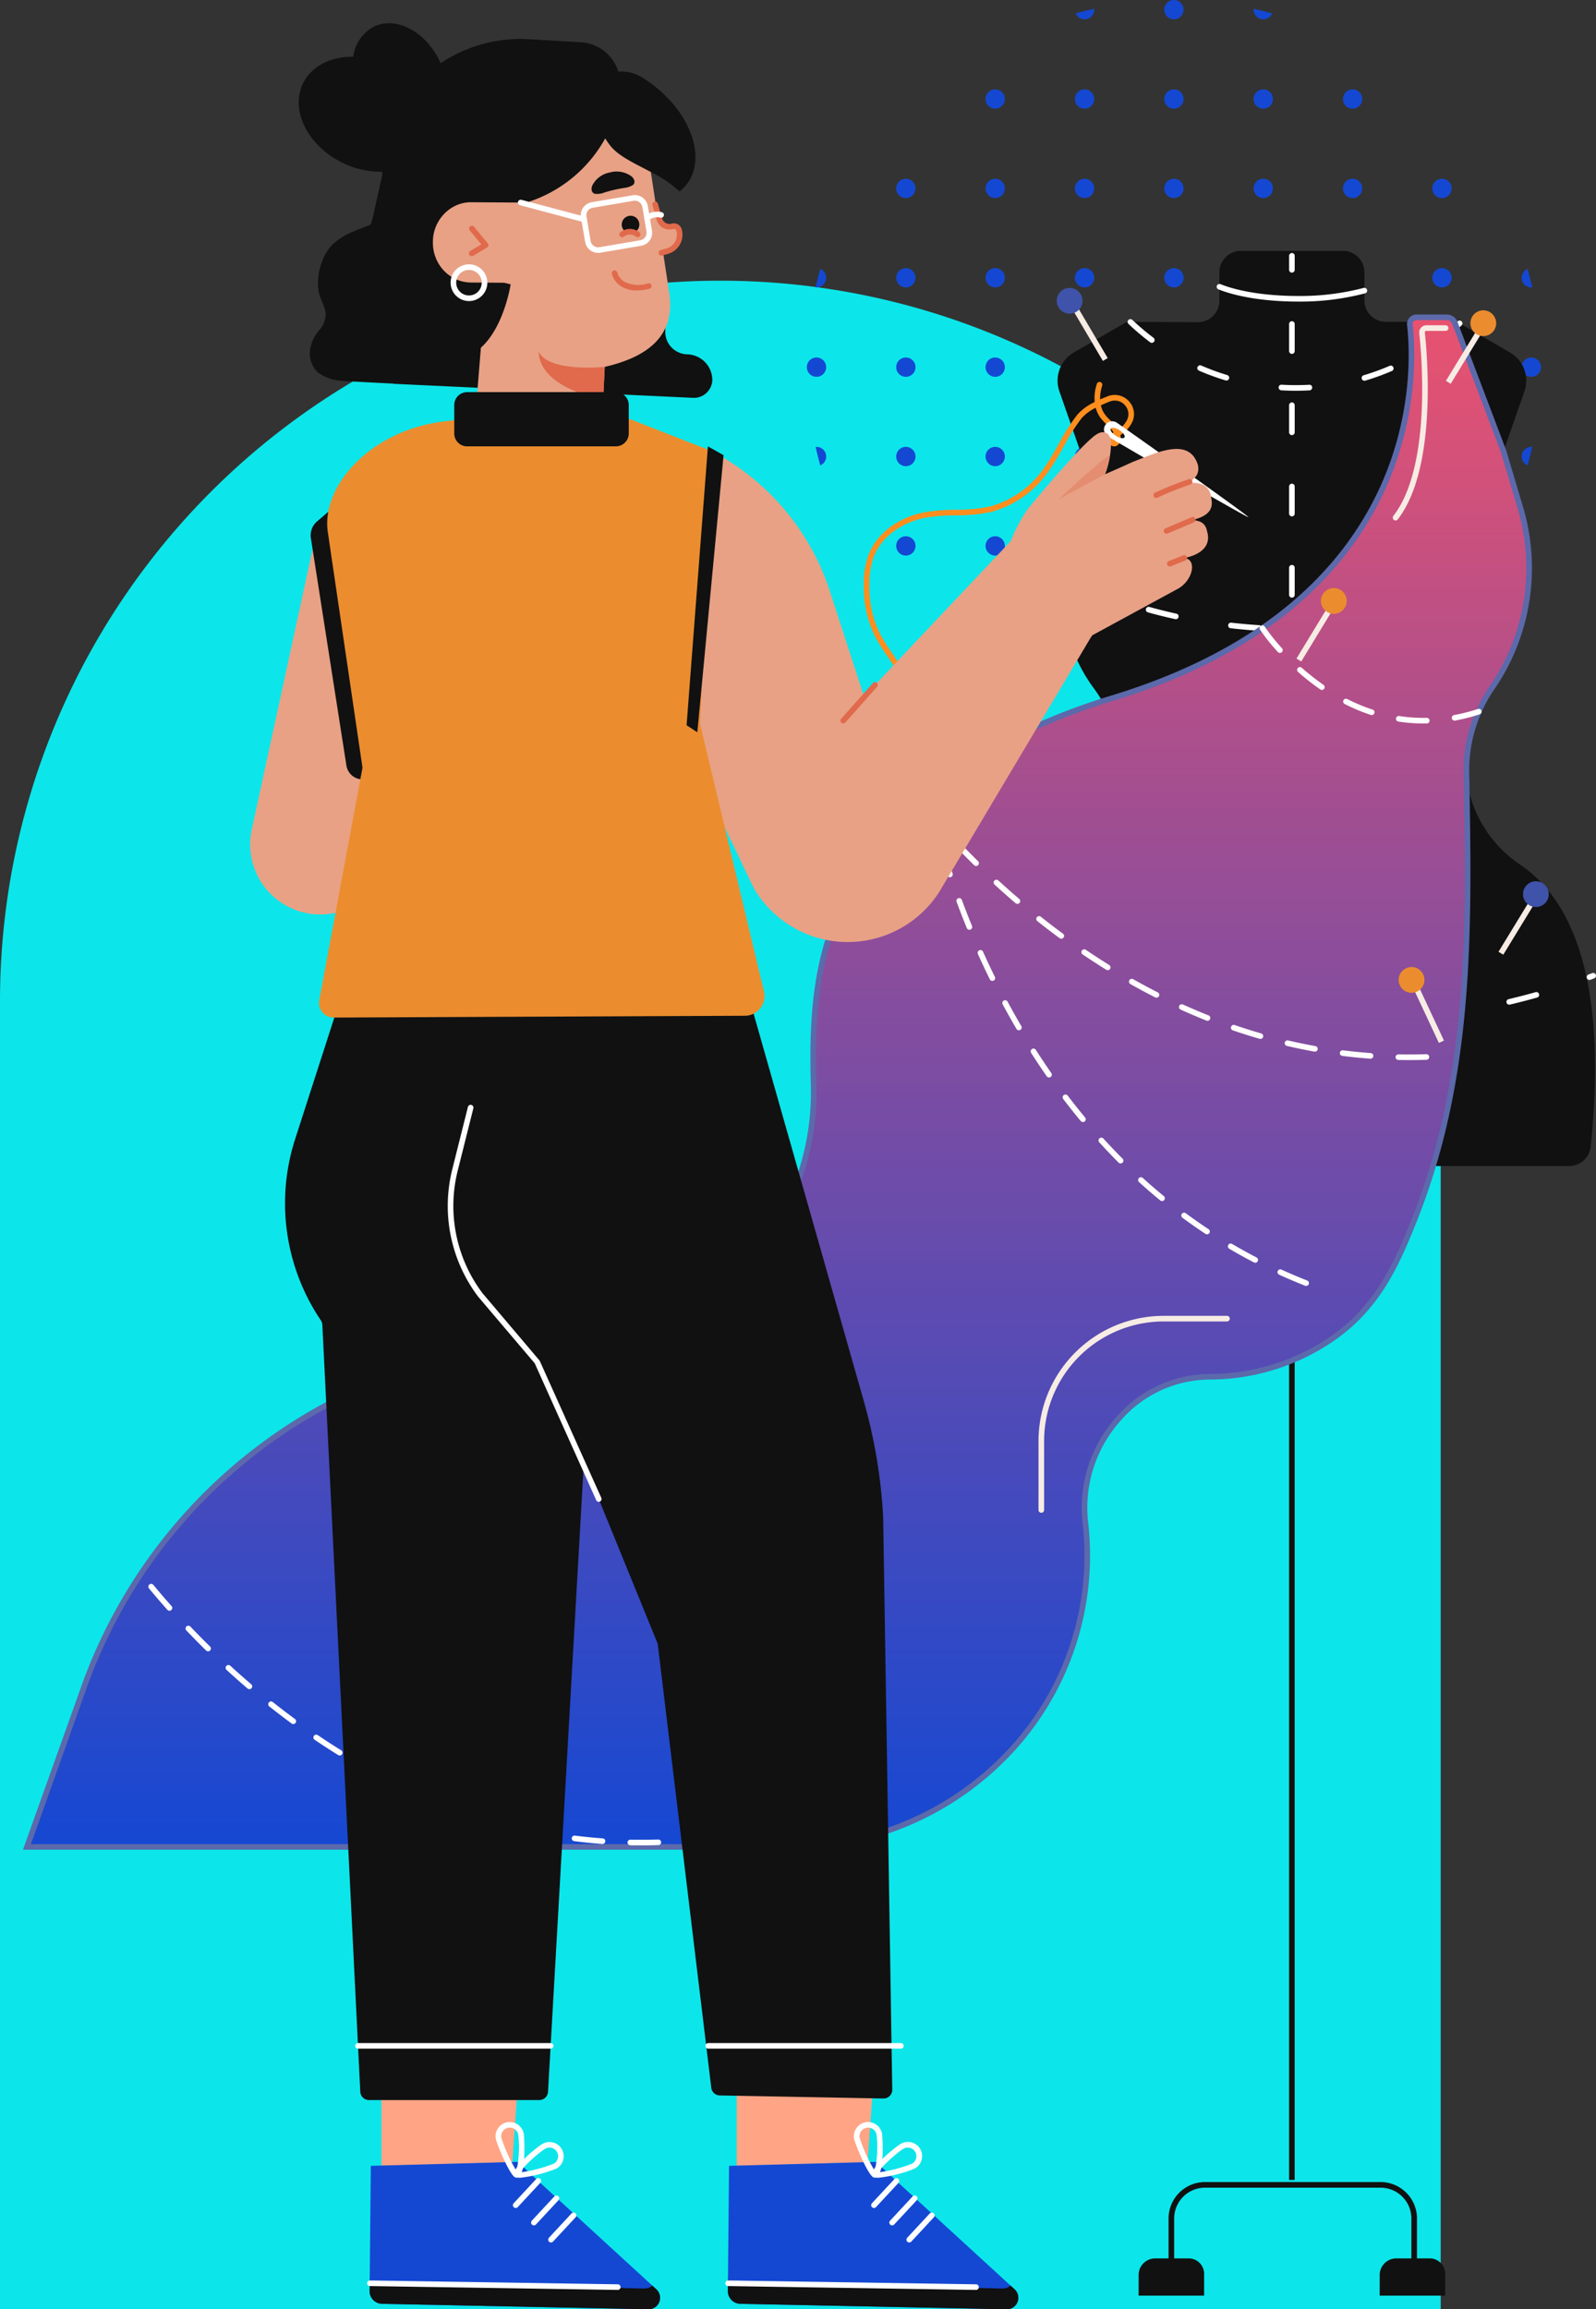 <svg xmlns="http://www.w3.org/2000/svg" xmlns:xlink="http://www.w3.org/1999/xlink" width="285" height="412.279" viewBox="0 0 285 412.279">
  <rect x="0" y="0" width="285" height="412.279" fill="#333333" stroke="none"/>
  <defs>
    <clipPath id="clip-path">
      <path id="Trazado_113926" data-name="Trazado 113926" d="M65.551,0A65.55,65.55,0,1,1,0,65.551,65.55,65.55,0,0,1,65.551,0Z" transform="translate(0 -0.001)" fill="#1448d3"/>
    </clipPath>
    <clipPath id="clip-path-2">
      <rect id="Rectángulo_344814" data-name="Rectángulo 344814" width="280.895" height="408.133" fill="none"/>
    </clipPath>
    <linearGradient id="linear-gradient" x1="0.5" x2="0.5" y2="1" gradientUnits="objectBoundingBox">
      <stop offset="0" stop-color="#ea526f"/>
      <stop offset="0.446" stop-color="#864d9e"/>
      <stop offset="1" stop-color="#1448d3"/>
    </linearGradient>
    <clipPath id="clip-path-4">
      <rect id="Rectángulo_344811" data-name="Rectángulo 344811" width="9.196" height="7.873" transform="translate(184.936 77.123)" fill="none"/>
    </clipPath>
  </defs>
  <g id="_8" data-name="8" transform="translate(-190 -4111.721)">
    <g id="Grupo_986776" data-name="Grupo 986776" transform="translate(0 2783)">
      <g id="Grupo_985081" data-name="Grupo 985081" transform="translate(190 1328.721)">
        <path id="Rectángulo_33771" data-name="Rectángulo 33771" d="M128.633,0h0A128.633,128.633,0,0,1,257.265,128.633V362.169a0,0,0,0,1,0,0H0a0,0,0,0,1,0,0V128.633A128.633,128.633,0,0,1,128.633,0Z" transform="translate(0 50.111)" fill="#0ce6ea"/>
        <g id="Grupo_80252" data-name="Grupo 80252" transform="translate(144.078 0)">
          <g id="Grupo_80252-2" data-name="Grupo 80252" clip-path="url(#clip-path)">
            <path id="Trazado_113845" data-name="Trazado 113845" d="M0,1.725A1.725,1.725,0,1,1,1.725,3.449,1.725,1.725,0,0,1,0,1.725" transform="translate(127.65 -0.002)" fill="#1448d3"/>
            <path id="Trazado_113846" data-name="Trazado 113846" d="M10.076,1.725A1.725,1.725,0,1,1,11.8,3.449a1.725,1.725,0,0,1-1.725-1.725" transform="translate(101.617 -0.002)" fill="#1448d3"/>
            <path id="Trazado_113847" data-name="Trazado 113847" d="M20.151,1.725a1.725,1.725,0,1,1,1.725,1.725,1.725,1.725,0,0,1-1.725-1.725" transform="translate(75.586 -0.002)" fill="#1448d3"/>
            <path id="Trazado_113848" data-name="Trazado 113848" d="M30.225,1.725A1.725,1.725,0,1,1,31.95,3.449a1.725,1.725,0,0,1-1.725-1.725" transform="translate(49.556 -0.002)" fill="#1448d3"/>
            <path id="Trazado_113849" data-name="Trazado 113849" d="M40.3,1.725a1.725,1.725,0,1,1,1.725,1.725A1.725,1.725,0,0,1,40.3,1.725" transform="translate(23.524 -0.002)" fill="#1448d3"/>
            <path id="Trazado_113850" data-name="Trazado 113850" d="M50.376,1.725A1.725,1.725,0,1,1,52.1,3.449a1.725,1.725,0,0,1-1.725-1.725" transform="translate(-2.507 -0.002)" fill="#1448d3"/>
            <path id="Trazado_113851" data-name="Trazado 113851" d="M60.45,1.725a1.725,1.725,0,1,1,1.725,1.725A1.725,1.725,0,0,1,60.45,1.725" transform="translate(-28.538 -0.002)" fill="#1448d3"/>
            <path id="Trazado_113852" data-name="Trazado 113852" d="M70.526,1.725a1.725,1.725,0,1,1,1.725,1.725,1.725,1.725,0,0,1-1.725-1.725" transform="translate(-54.57 -0.002)" fill="#1448d3"/>
            <path id="Trazado_113853" data-name="Trazado 113853" d="M80.6,1.725a1.725,1.725,0,1,1,1.725,1.725A1.725,1.725,0,0,1,80.6,1.725" transform="translate(-80.6 -0.002)" fill="#1448d3"/>
            <path id="Trazado_113854" data-name="Trazado 113854" d="M0,11.8a1.725,1.725,0,1,1,1.725,1.725A1.725,1.725,0,0,1,0,11.8" transform="translate(127.65 5.88)" fill="#1448d3"/>
            <path id="Trazado_113855" data-name="Trazado 113855" d="M10.076,11.8A1.725,1.725,0,1,1,11.8,13.524,1.725,1.725,0,0,1,10.076,11.8" transform="translate(101.617 5.88)" fill="#1448d3"/>
            <path id="Trazado_113856" data-name="Trazado 113856" d="M20.151,11.8a1.725,1.725,0,1,1,1.725,1.725A1.725,1.725,0,0,1,20.151,11.8" transform="translate(75.586 5.88)" fill="#1448d3"/>
            <path id="Trazado_113857" data-name="Trazado 113857" d="M30.225,11.8a1.725,1.725,0,1,1,1.725,1.725A1.725,1.725,0,0,1,30.225,11.8" transform="translate(49.556 5.88)" fill="#1448d3"/>
            <path id="Trazado_113858" data-name="Trazado 113858" d="M40.3,11.8a1.725,1.725,0,1,1,1.725,1.725A1.725,1.725,0,0,1,40.3,11.8" transform="translate(23.524 5.88)" fill="#1448d3"/>
            <path id="Trazado_113859" data-name="Trazado 113859" d="M50.376,11.8A1.725,1.725,0,1,1,52.1,13.524,1.725,1.725,0,0,1,50.376,11.8" transform="translate(-2.507 5.88)" fill="#1448d3"/>
            <path id="Trazado_113860" data-name="Trazado 113860" d="M60.45,11.8a1.725,1.725,0,1,1,1.725,1.725A1.725,1.725,0,0,1,60.45,11.8" transform="translate(-28.538 5.88)" fill="#1448d3"/>
            <path id="Trazado_113861" data-name="Trazado 113861" d="M70.526,11.8a1.725,1.725,0,1,1,1.725,1.725A1.725,1.725,0,0,1,70.526,11.8" transform="translate(-54.57 5.88)" fill="#1448d3"/>
            <path id="Trazado_113862" data-name="Trazado 113862" d="M80.6,11.8a1.725,1.725,0,1,1,1.725,1.725A1.725,1.725,0,0,1,80.6,11.8" transform="translate(-80.6 5.88)" fill="#1448d3"/>
            <path id="Trazado_113863" data-name="Trazado 113863" d="M0,21.875A1.725,1.725,0,1,1,1.725,23.6,1.725,1.725,0,0,1,0,21.875" transform="translate(127.65 11.761)" fill="#1448d3"/>
            <path id="Trazado_113864" data-name="Trazado 113864" d="M10.076,21.875A1.725,1.725,0,1,1,11.8,23.6a1.725,1.725,0,0,1-1.725-1.725" transform="translate(101.617 11.761)" fill="#1448d3"/>
            <path id="Trazado_113865" data-name="Trazado 113865" d="M20.151,21.875A1.725,1.725,0,1,1,21.876,23.6a1.725,1.725,0,0,1-1.725-1.725" transform="translate(75.586 11.761)" fill="#1448d3"/>
            <path id="Trazado_113866" data-name="Trazado 113866" d="M30.225,21.875A1.725,1.725,0,1,1,31.95,23.6a1.725,1.725,0,0,1-1.725-1.725" transform="translate(49.556 11.761)" fill="#1448d3"/>
            <path id="Trazado_113867" data-name="Trazado 113867" d="M40.3,21.875A1.725,1.725,0,1,1,42.026,23.6,1.725,1.725,0,0,1,40.3,21.875" transform="translate(23.524 11.761)" fill="#1448d3"/>
            <path id="Trazado_113868" data-name="Trazado 113868" d="M50.376,21.875A1.725,1.725,0,1,1,52.1,23.6a1.725,1.725,0,0,1-1.725-1.725" transform="translate(-2.507 11.761)" fill="#1448d3"/>
            <path id="Trazado_113869" data-name="Trazado 113869" d="M60.45,21.875A1.725,1.725,0,1,1,62.175,23.6a1.725,1.725,0,0,1-1.725-1.725" transform="translate(-28.538 11.761)" fill="#1448d3"/>
            <path id="Trazado_113870" data-name="Trazado 113870" d="M70.526,21.875A1.725,1.725,0,1,1,72.251,23.6a1.725,1.725,0,0,1-1.725-1.725" transform="translate(-54.57 11.761)" fill="#1448d3"/>
            <path id="Trazado_113871" data-name="Trazado 113871" d="M80.6,21.875A1.725,1.725,0,1,1,82.325,23.6,1.725,1.725,0,0,1,80.6,21.875" transform="translate(-80.6 11.761)" fill="#1448d3"/>
            <path id="Trazado_113872" data-name="Trazado 113872" d="M0,31.95a1.725,1.725,0,1,1,1.725,1.725A1.725,1.725,0,0,1,0,31.95" transform="translate(127.65 17.642)" fill="#1448d3"/>
            <path id="Trazado_113873" data-name="Trazado 113873" d="M10.076,31.95A1.725,1.725,0,1,1,11.8,33.674a1.725,1.725,0,0,1-1.725-1.725" transform="translate(101.617 17.642)" fill="#1448d3"/>
            <path id="Trazado_113874" data-name="Trazado 113874" d="M20.151,31.95a1.725,1.725,0,1,1,1.725,1.725,1.725,1.725,0,0,1-1.725-1.725" transform="translate(75.586 17.642)" fill="#1448d3"/>
            <path id="Trazado_113875" data-name="Trazado 113875" d="M30.225,31.95a1.725,1.725,0,1,1,1.725,1.725,1.725,1.725,0,0,1-1.725-1.725" transform="translate(49.556 17.642)" fill="#1448d3"/>
            <path id="Trazado_113876" data-name="Trazado 113876" d="M40.3,31.95a1.725,1.725,0,1,1,1.725,1.725A1.725,1.725,0,0,1,40.3,31.95" transform="translate(23.524 17.642)" fill="#1448d3"/>
            <path id="Trazado_113877" data-name="Trazado 113877" d="M50.376,31.95A1.725,1.725,0,1,1,52.1,33.674a1.725,1.725,0,0,1-1.725-1.725" transform="translate(-2.507 17.642)" fill="#1448d3"/>
            <path id="Trazado_113878" data-name="Trazado 113878" d="M60.45,31.95a1.725,1.725,0,1,1,1.725,1.725A1.725,1.725,0,0,1,60.45,31.95" transform="translate(-28.538 17.642)" fill="#1448d3"/>
            <path id="Trazado_113879" data-name="Trazado 113879" d="M70.526,31.95a1.725,1.725,0,1,1,1.725,1.725,1.725,1.725,0,0,1-1.725-1.725" transform="translate(-54.57 17.642)" fill="#1448d3"/>
            <path id="Trazado_113880" data-name="Trazado 113880" d="M80.6,31.95a1.725,1.725,0,1,1,1.725,1.725A1.725,1.725,0,0,1,80.6,31.95" transform="translate(-80.6 17.642)" fill="#1448d3"/>
            <path id="Trazado_113881" data-name="Trazado 113881" d="M0,42.025a1.725,1.725,0,1,1,1.725,1.725A1.725,1.725,0,0,1,0,42.025" transform="translate(127.65 23.523)" fill="#1448d3"/>
            <path id="Trazado_113882" data-name="Trazado 113882" d="M10.076,42.025A1.725,1.725,0,1,1,11.8,43.749a1.725,1.725,0,0,1-1.725-1.725" transform="translate(101.617 23.523)" fill="#1448d3"/>
            <path id="Trazado_113883" data-name="Trazado 113883" d="M20.151,42.025a1.725,1.725,0,1,1,1.725,1.725,1.725,1.725,0,0,1-1.725-1.725" transform="translate(75.586 23.523)" fill="#1448d3"/>
            <path id="Trazado_113884" data-name="Trazado 113884" d="M30.225,42.025a1.725,1.725,0,1,1,1.725,1.725,1.725,1.725,0,0,1-1.725-1.725" transform="translate(49.556 23.523)" fill="#1448d3"/>
            <path id="Trazado_113885" data-name="Trazado 113885" d="M40.3,42.025a1.725,1.725,0,1,1,1.725,1.725A1.725,1.725,0,0,1,40.3,42.025" transform="translate(23.524 23.523)" fill="#1448d3"/>
            <path id="Trazado_113886" data-name="Trazado 113886" d="M50.376,42.025A1.725,1.725,0,1,1,52.1,43.749a1.725,1.725,0,0,1-1.725-1.725" transform="translate(-2.507 23.523)" fill="#1448d3"/>
            <path id="Trazado_113887" data-name="Trazado 113887" d="M60.45,42.025a1.725,1.725,0,1,1,1.725,1.725,1.725,1.725,0,0,1-1.725-1.725" transform="translate(-28.538 23.523)" fill="#1448d3"/>
            <path id="Trazado_113888" data-name="Trazado 113888" d="M70.526,42.025a1.725,1.725,0,1,1,1.725,1.725,1.725,1.725,0,0,1-1.725-1.725" transform="translate(-54.57 23.523)" fill="#1448d3"/>
            <path id="Trazado_113889" data-name="Trazado 113889" d="M80.6,42.025a1.725,1.725,0,1,1,1.725,1.725A1.725,1.725,0,0,1,80.6,42.025" transform="translate(-80.6 23.523)" fill="#1448d3"/>
            <path id="Trazado_113890" data-name="Trazado 113890" d="M0,52.1a1.725,1.725,0,1,1,1.725,1.725A1.725,1.725,0,0,1,0,52.1" transform="translate(127.65 29.405)" fill="#1448d3"/>
            <path id="Trazado_113891" data-name="Trazado 113891" d="M10.076,52.1A1.725,1.725,0,1,1,11.8,53.824,1.725,1.725,0,0,1,10.076,52.1" transform="translate(101.617 29.405)" fill="#1448d3"/>
            <path id="Trazado_113892" data-name="Trazado 113892" d="M20.151,52.1a1.725,1.725,0,1,1,1.725,1.725A1.725,1.725,0,0,1,20.151,52.1" transform="translate(75.586 29.405)" fill="#1448d3"/>
            <path id="Trazado_113893" data-name="Trazado 113893" d="M30.225,52.1a1.725,1.725,0,1,1,1.725,1.725A1.725,1.725,0,0,1,30.225,52.1" transform="translate(49.556 29.405)" fill="#1448d3"/>
            <path id="Trazado_113894" data-name="Trazado 113894" d="M40.3,52.1a1.725,1.725,0,1,1,1.725,1.725A1.725,1.725,0,0,1,40.3,52.1" transform="translate(23.524 29.405)" fill="#1448d3"/>
            <path id="Trazado_113895" data-name="Trazado 113895" d="M50.376,52.1A1.725,1.725,0,1,1,52.1,53.824,1.725,1.725,0,0,1,50.376,52.1" transform="translate(-2.507 29.405)" fill="#1448d3"/>
            <path id="Trazado_113896" data-name="Trazado 113896" d="M60.45,52.1a1.725,1.725,0,1,1,1.725,1.725A1.725,1.725,0,0,1,60.45,52.1" transform="translate(-28.538 29.405)" fill="#1448d3"/>
            <path id="Trazado_113897" data-name="Trazado 113897" d="M70.526,52.1a1.725,1.725,0,1,1,1.725,1.725A1.725,1.725,0,0,1,70.526,52.1" transform="translate(-54.57 29.405)" fill="#1448d3"/>
            <path id="Trazado_113898" data-name="Trazado 113898" d="M80.6,52.1a1.725,1.725,0,1,1,1.725,1.725A1.725,1.725,0,0,1,80.6,52.1" transform="translate(-80.6 29.405)" fill="#1448d3"/>
            <path id="Trazado_113899" data-name="Trazado 113899" d="M0,62.175A1.725,1.725,0,1,1,1.725,63.9,1.725,1.725,0,0,1,0,62.175" transform="translate(127.65 35.286)" fill="#1448d3"/>
            <path id="Trazado_113900" data-name="Trazado 113900" d="M10.076,62.175A1.725,1.725,0,1,1,11.8,63.9a1.725,1.725,0,0,1-1.725-1.725" transform="translate(101.617 35.286)" fill="#1448d3"/>
            <path id="Trazado_113901" data-name="Trazado 113901" d="M20.151,62.175A1.725,1.725,0,1,1,21.876,63.9a1.725,1.725,0,0,1-1.725-1.725" transform="translate(75.586 35.286)" fill="#1448d3"/>
            <path id="Trazado_113902" data-name="Trazado 113902" d="M30.225,62.175A1.725,1.725,0,1,1,31.95,63.9a1.725,1.725,0,0,1-1.725-1.725" transform="translate(49.556 35.286)" fill="#1448d3"/>
            <path id="Trazado_113903" data-name="Trazado 113903" d="M40.3,62.175A1.725,1.725,0,1,1,42.026,63.9,1.725,1.725,0,0,1,40.3,62.175" transform="translate(23.524 35.286)" fill="#1448d3"/>
            <path id="Trazado_113904" data-name="Trazado 113904" d="M50.376,62.175A1.725,1.725,0,1,1,52.1,63.9a1.725,1.725,0,0,1-1.725-1.725" transform="translate(-2.507 35.286)" fill="#1448d3"/>
            <path id="Trazado_113905" data-name="Trazado 113905" d="M60.45,62.175A1.725,1.725,0,1,1,62.175,63.9a1.725,1.725,0,0,1-1.725-1.725" transform="translate(-28.538 35.286)" fill="#1448d3"/>
            <path id="Trazado_113906" data-name="Trazado 113906" d="M70.526,62.175A1.725,1.725,0,1,1,72.251,63.9a1.725,1.725,0,0,1-1.725-1.725" transform="translate(-54.57 35.286)" fill="#1448d3"/>
            <path id="Trazado_113907" data-name="Trazado 113907" d="M80.6,62.175A1.725,1.725,0,1,1,82.325,63.9,1.725,1.725,0,0,1,80.6,62.175" transform="translate(-80.6 35.286)" fill="#1448d3"/>
            <path id="Trazado_113908" data-name="Trazado 113908" d="M0,72.251a1.725,1.725,0,1,1,1.725,1.725A1.725,1.725,0,0,1,0,72.251" transform="translate(127.65 41.168)" fill="#1448d3"/>
            <path id="Trazado_113909" data-name="Trazado 113909" d="M10.076,72.251A1.725,1.725,0,1,1,11.8,73.975a1.725,1.725,0,0,1-1.725-1.725" transform="translate(101.617 41.168)" fill="#1448d3"/>
            <path id="Trazado_113910" data-name="Trazado 113910" d="M20.151,72.251a1.725,1.725,0,1,1,1.725,1.725,1.725,1.725,0,0,1-1.725-1.725" transform="translate(75.586 41.168)" fill="#1448d3"/>
            <path id="Trazado_113911" data-name="Trazado 113911" d="M30.225,72.251a1.725,1.725,0,1,1,1.725,1.725,1.725,1.725,0,0,1-1.725-1.725" transform="translate(49.556 41.168)" fill="#1448d3"/>
            <path id="Trazado_113912" data-name="Trazado 113912" d="M40.3,72.251a1.725,1.725,0,1,1,1.725,1.725A1.725,1.725,0,0,1,40.3,72.251" transform="translate(23.524 41.168)" fill="#1448d3"/>
            <path id="Trazado_113913" data-name="Trazado 113913" d="M50.376,72.251A1.725,1.725,0,1,1,52.1,73.975a1.725,1.725,0,0,1-1.725-1.725" transform="translate(-2.507 41.168)" fill="#1448d3"/>
            <path id="Trazado_113914" data-name="Trazado 113914" d="M60.45,72.251a1.725,1.725,0,1,1,1.725,1.725,1.725,1.725,0,0,1-1.725-1.725" transform="translate(-28.538 41.168)" fill="#1448d3"/>
            <path id="Trazado_113915" data-name="Trazado 113915" d="M70.526,72.251a1.725,1.725,0,1,1,1.725,1.725,1.725,1.725,0,0,1-1.725-1.725" transform="translate(-54.57 41.168)" fill="#1448d3"/>
            <path id="Trazado_113916" data-name="Trazado 113916" d="M80.6,72.251a1.725,1.725,0,1,1,1.725,1.725A1.725,1.725,0,0,1,80.6,72.251" transform="translate(-80.6 41.168)" fill="#1448d3"/>
            <path id="Trazado_113917" data-name="Trazado 113917" d="M0,82.326A1.725,1.725,0,1,1,1.725,84.05,1.725,1.725,0,0,1,0,82.326" transform="translate(127.65 47.049)" fill="#1448d3"/>
            <path id="Trazado_113918" data-name="Trazado 113918" d="M10.076,82.326A1.725,1.725,0,1,1,11.8,84.05a1.725,1.725,0,0,1-1.725-1.725" transform="translate(101.617 47.049)" fill="#1448d3"/>
            <path id="Trazado_113919" data-name="Trazado 113919" d="M20.151,82.326a1.725,1.725,0,1,1,1.725,1.725,1.725,1.725,0,0,1-1.725-1.725" transform="translate(75.586 47.049)" fill="#1448d3"/>
            <path id="Trazado_113920" data-name="Trazado 113920" d="M30.225,82.326A1.725,1.725,0,1,1,31.95,84.05a1.725,1.725,0,0,1-1.725-1.725" transform="translate(49.556 47.049)" fill="#1448d3"/>
            <path id="Trazado_113921" data-name="Trazado 113921" d="M40.3,82.326a1.725,1.725,0,1,1,1.725,1.725A1.725,1.725,0,0,1,40.3,82.326" transform="translate(23.524 47.049)" fill="#1448d3"/>
            <path id="Trazado_113922" data-name="Trazado 113922" d="M50.376,82.326A1.725,1.725,0,1,1,52.1,84.05a1.725,1.725,0,0,1-1.725-1.725" transform="translate(-2.507 47.049)" fill="#1448d3"/>
            <path id="Trazado_113923" data-name="Trazado 113923" d="M60.45,82.326a1.725,1.725,0,1,1,1.725,1.725,1.725,1.725,0,0,1-1.725-1.725" transform="translate(-28.538 47.049)" fill="#1448d3"/>
            <path id="Trazado_113924" data-name="Trazado 113924" d="M70.526,82.326a1.725,1.725,0,1,1,1.725,1.725,1.725,1.725,0,0,1-1.725-1.725" transform="translate(-54.57 47.049)" fill="#1448d3"/>
            <path id="Trazado_113925" data-name="Trazado 113925" d="M80.6,82.326a1.725,1.725,0,1,1,1.725,1.725A1.725,1.725,0,0,1,80.6,82.326" transform="translate(-80.6 47.049)" fill="#1448d3"/>
          </g>
        </g>
      </g>
    </g>
    <g id="Grupo_986866" data-name="Grupo 986866" transform="translate(194.105 4115.867)">
      <g id="Grupo_986865" data-name="Grupo 986865" clip-path="url(#clip-path-2)">
        <rect id="Rectángulo_344805" data-name="Rectángulo 344805" width="1" height="216.947" transform="translate(226.092 168.088)" fill="#111"/>
        <g id="Grupo_986864" data-name="Grupo 986864">
          <g id="Grupo_986863" data-name="Grupo 986863" clip-path="url(#clip-path-2)">
            <path id="Trazado_731020" data-name="Trazado 731020" d="M205.567,402.69h-1V391.914a6.507,6.507,0,0,1,6.5-6.5h31.361a6.507,6.507,0,0,1,6.5,6.5V399.2h-1v-7.281a5.506,5.506,0,0,0-5.5-5.5H211.067a5.507,5.507,0,0,0-5.5,5.5Z" fill="#111"/>
            <path id="Trazado_731021" data-name="Trazado 731021" d="M242.267,405.691h11.7V401.8a2.757,2.757,0,0,0-2.757-2.757h-5.971a2.97,2.97,0,0,0-2.97,2.97Z" fill="#111"/>
            <path id="Trazado_731022" data-name="Trazado 731022" d="M199.217,405.691h11.7V401.8a2.757,2.757,0,0,0-2.757-2.757h-5.971a2.97,2.97,0,0,0-2.97,2.97Z" fill="#111"/>
            <path id="Trazado_731023" data-name="Trazado 731023" d="M267.019,149.995h0a22.053,22.053,0,0,1-5.042-31.285,28.559,28.559,0,0,0,5.139-21.924L264.136,79.3a5.821,5.821,0,0,1,.243-2.894l3.734-10.676a5.81,5.81,0,0,0-2.578-6.948l-8.994-5.2a1.964,1.964,0,0,0-1.216-.246l.012-.018H243.381a3.839,3.839,0,0,1-3.839-3.839v-5a3.839,3.839,0,0,0-3.839-3.839H217.48a3.839,3.839,0,0,0-3.839,3.839v5.055a3.839,3.839,0,0,1-3.779,3.839s-11.933-.043-12.1-.055a1.971,1.971,0,0,0-1.117.26l-8.994,5.2a5.809,5.809,0,0,0-2.578,6.948L188.8,76.407a5.81,5.81,0,0,1,.243,2.894l-2.98,17.485a28.567,28.567,0,0,0,5.139,21.924,22.053,22.053,0,0,1-5.041,31.285h0c-12.137,11.215-12.883,30.7-10.694,50.6a3.848,3.848,0,0,0,3.821,3.43h96.83a3.847,3.847,0,0,0,3.824-3.449c2.113-20.144.627-41.745-12.926-50.582" fill="#111"/>
            <path id="Trazado_731024" data-name="Trazado 731024" d="M227.617,49.694c-5.532,0-10.693-.8-14.161-2.186a.5.5,0,0,1,.371-.928c3.354,1.343,8.381,2.114,13.79,2.114a44.562,44.562,0,0,0,11.787-1.44.5.5,0,0,1,.276.961,45.54,45.54,0,0,1-12.063,1.479" fill="#fff"/>
            <path id="Trazado_731025" data-name="Trazado 731025" d="M226.591,44.526a.5.5,0,0,1-.5-.5v-2.5a.5.5,0,0,1,1,0v2.5a.5.5,0,0,1-.5.5" fill="#fff"/>
            <path id="Trazado_731026" data-name="Trazado 731026" d="M226.591,189.585a.5.5,0,0,1-.5-.5v-4.836a.5.5,0,0,1,1,0v4.836a.5.5,0,0,1-.5.5m0-14.506a.5.5,0,0,1-.5-.5v-4.836a.5.5,0,0,1,1,0v4.836a.5.5,0,0,1-.5.5m0-14.506a.5.5,0,0,1-.5-.5v-4.835a.5.5,0,0,1,1,0v4.835a.5.5,0,0,1-.5.5m0-14.506a.5.5,0,0,1-.5-.5v-4.835a.5.5,0,0,1,1,0v4.835a.5.5,0,0,1-.5.5m0-14.506a.5.5,0,0,1-.5-.5v-4.835a.5.5,0,1,1,1,0v4.835a.5.5,0,0,1-.5.5m0-14.506a.5.5,0,0,1-.5-.5V111.72a.5.5,0,1,1,1,0v4.835a.5.5,0,0,1-.5.5m0-14.5a.5.5,0,0,1-.5-.5V97.214a.5.5,0,0,1,1,0v4.836a.5.5,0,0,1-.5.5m0-14.506a.5.5,0,0,1-.5-.5V82.708a.5.5,0,0,1,1,0v4.836a.5.5,0,0,1-.5.5m0-14.506a.5.5,0,0,1-.5-.5V68.2a.5.5,0,0,1,1,0v4.836a.5.5,0,0,1-.5.5m0-14.506a.5.5,0,0,1-.5-.5V53.7a.5.5,0,1,1,1,0v4.835a.5.5,0,0,1-.5.5" fill="#fff"/>
            <path id="Trazado_731027" data-name="Trazado 731027" d="M226.591,201.755a.5.5,0,0,1-.5-.5v-2.5a.5.5,0,0,1,1,0v2.5a.5.5,0,0,1-.5.5" fill="#fff"/>
            <path id="Trazado_731028" data-name="Trazado 731028" d="M227.288,65.613c-.867,0-1.742-.026-2.6-.077a.5.5,0,0,1-.468-.529.492.492,0,0,1,.529-.47,43.03,43.03,0,0,0,4.938.009.488.488,0,0,1,.528.471.5.5,0,0,1-.471.527c-.816.046-1.642.069-2.453.069m12.254-1.782a.5.5,0,0,1-.143-.979,42.292,42.292,0,0,0,4.643-1.683.5.5,0,1,1,.394.919,43.15,43.15,0,0,1-4.752,1.722.466.466,0,0,1-.142.021m-24.649-.041a.49.49,0,0,1-.144-.022A43.38,43.38,0,0,1,210,62.03a.5.5,0,1,1,.4-.917,42.424,42.424,0,0,0,4.639,1.7.5.5,0,0,1-.145.979m37.984-6.65a.5.5,0,0,1-.3-.9c1.08-.806,2.141-1.678,3.15-2.592l.477-.432a.5.5,0,0,1,.672.741l-.477.432c-1.034.936-2.119,1.828-3.224,2.652a.5.5,0,0,1-.3.1m-51.3-.086a.5.5,0,0,1-.3-.1,44.015,44.015,0,0,1-3.861-3.265.5.5,0,1,1,.688-.726,42.945,42.945,0,0,0,3.773,3.191.5.5,0,0,1-.3.9" fill="#fff"/>
            <path id="Trazado_731029" data-name="Trazado 731029" d="M230.7,108.659a.5.5,0,0,1-.014-1c1.656-.044,3.328-.127,4.972-.247a.515.515,0,0,1,.535.461.5.5,0,0,1-.463.536c-1.658.121-3.346.206-5.016.25Zm-10-.195h-.033c-1.668-.11-3.352-.261-5-.449a.5.5,0,1,1,.113-.993c1.635.185,3.3.335,4.955.444a.5.5,0,0,1-.033,1m24.913-1.264a.5.5,0,0,1-.084-.993c1.648-.284,3.29-.612,4.878-.973a.492.492,0,0,1,.6.376.5.5,0,0,1-.376.6c-1.6.366-3.264.7-4.93.985a.507.507,0,0,1-.086.007m-39.755-.806a.486.486,0,0,1-.106-.012c-1.651-.36-3.292-.767-4.879-1.208a.5.5,0,1,1,.267-.964c1.57.437,3.193.839,4.824,1.2a.5.5,0,0,1-.106.988m54.261-2.953a.5.5,0,0,1-.168-.97c1.581-.566,3.133-1.182,4.613-1.832a.5.5,0,1,1,.4.916c-1.5.659-3.076,1.284-4.679,1.857a.5.5,0,0,1-.168.029m-68.553-1.528a.505.505,0,0,1-.2-.04c-1.576-.67-3.109-1.392-4.558-2.146a.5.5,0,0,1,.462-.887c1.425.741,2.935,1.452,4.488,2.113a.5.5,0,0,1-.2.96" fill="#fff"/>
            <path id="Trazado_731030" data-name="Trazado 731030" d="M225.7,179.236h-.009c-1.661-.029-3.348-.083-5.012-.16a.5.5,0,0,1,.047-1c1.654.076,3.33.129,4.983.158a.5.5,0,0,1-.009,1m10-.106a.5.5,0,0,1-.02-1c1.66-.065,3.335-.155,4.981-.266a.508.508,0,0,1,.533.465.5.5,0,0,1-.465.533c-1.655.112-3.341.2-5.01.267H235.7m-24.966-.8a.5.5,0,0,1-.054,0c-1.666-.176-3.34-.379-4.975-.6a.5.5,0,0,1-.428-.563.506.506,0,0,1,.562-.428c1.626.223,3.29.425,4.947.6a.5.5,0,0,1-.052,1m39.91-.438a.5.5,0,0,1-.063-1c1.655-.213,3.316-.455,4.936-.718a.5.5,0,0,1,.16.987c-1.631.265-3.3.508-4.967.724-.023,0-.044,0-.066,0m-54.727-1.85a.5.5,0,0,1-.1-.01c-1.66-.345-3.307-.719-4.9-1.113a.5.5,0,1,1,.24-.97c1.576.39,3.211.762,4.858,1.1a.5.5,0,0,1-.1.99m69.489-.819a.5.5,0,0,1-.115-.987c1.629-.387,3.251-.807,4.82-1.249a.5.5,0,1,1,.271.963c-1.582.445-3.216.869-4.861,1.259a.5.5,0,0,1-.115.014m-83.957-3.111a.5.5,0,0,1-.164-.028c-1.614-.558-3.2-1.152-4.706-1.767a.5.5,0,1,1,.378-.926c1.491.608,3.057,1.2,4.655,1.748a.5.5,0,0,1-.163.973m98.281-1.3a.5.5,0,0,1-.182-.966l.665-.259a.5.5,0,0,1,.364.932l-.665.259a.505.505,0,0,1-.182.034" fill="#fff"/>
            <rect id="Rectángulo_344806" data-name="Rectángulo 344806" width="1" height="10.286" transform="translate(187.611 51.431) rotate(-30.549)" fill="#f7ece4"/>
            <path id="Trazado_731031" data-name="Trazado 731031" d="M189.2,49.555a2.3,2.3,0,1,1-2.3-2.3,2.3,2.3,0,0,1,2.3,2.3" fill="#3f53aa"/>
            <rect id="Rectángulo_344807" data-name="Rectángulo 344807" width="10.286" height="1" transform="matrix(0.521, -0.853, 0.853, 0.521, 263.484, 165.774)" fill="#f7ece4"/>
            <path id="Trazado_731032" data-name="Trazado 731032" d="M271.245,157.515a2.3,2.3,0,1,1,.945-3.111,2.3,2.3,0,0,1-.945,3.111" fill="#3f53aa"/>
            <path id="Trazado_731033" data-name="Trazado 731033" d="M248.858,52.5a1.2,1.2,0,0,0-1.2,1.34c.922,8,2.881,49.673-53.3,66.708-17.826,5.406-35.2,15.113-45.192,31.355-7.414,12.051-8.367,23.863-7.982,37.519.7,24.746-17.888,46.247-43.324,46.247A92.3,92.3,0,0,0,10.935,296.94L.71,325.583h136.1c31.651,0,56.368-26.583,52.877-58.041-1.479-13.319,8.854-25.894,22.256-25.894a38.958,38.958,0,0,0,21.907-6.86c7.69-5.341,11-12.18,14.434-20.723,10.515-26.189,9.946-52.828,9.467-80.475a26.039,26.039,0,0,1,4.645-15.056,37.9,37.9,0,0,0,4.965-32.1l-2.986-10.032-8.685-22.9a1.548,1.548,0,0,0-1.447-1Z" fill="url(#linear-gradient)"/>
            <path id="Trazado_731034" data-name="Trazado 731034" d="M136.814,326.084H0l10.464-29.312a92.992,92.992,0,0,1,87.394-61.6,41.737,41.737,0,0,0,30.177-12.708,45.686,45.686,0,0,0,12.648-33.024c-.41-14.583.794-25.992,8.057-37.8,8.8-14.3,24.523-25.218,45.473-31.571,55.71-16.893,53.878-58.087,52.945-66.173a1.693,1.693,0,0,1,.419-1.323A1.715,1.715,0,0,1,248.858,52h5.389a2.058,2.058,0,0,1,1.915,1.323l8.685,22.9,3,10.067a38.256,38.256,0,0,1-5.031,32.518,25.491,25.491,0,0,0-4.56,14.767l.014.8c.482,27.69.936,53.844-9.517,79.875-3.289,8.191-6.658,15.422-14.612,20.947a39.253,39.253,0,0,1-22.192,6.949,21.192,21.192,0,0,0-15.909,7.3,23.266,23.266,0,0,0-5.85,18.043,51.756,51.756,0,0,1-12.964,40.742,54.2,54.2,0,0,1-40.41,17.855m-135.395-1H136.814a53.2,53.2,0,0,0,39.665-17.522A50.766,50.766,0,0,0,189.193,267.6a24.275,24.275,0,0,1,6.1-18.82,22.183,22.183,0,0,1,16.655-7.629,38.25,38.25,0,0,0,21.622-6.77c7.726-5.367,11.027-12.459,14.255-20.5,10.377-25.843,9.924-51.9,9.444-79.484l-.014-.8a26.482,26.482,0,0,1,4.732-15.346,37.255,37.255,0,0,0,4.9-31.672L263.9,76.549l-8.674-22.868a1.051,1.051,0,0,0-.979-.677h-5.389a.712.712,0,0,0-.534.239.68.68,0,0,0-.172.543c.948,8.225,2.822,50.122-53.65,67.245-14.442,4.38-33.958,13.337-44.911,31.138-7.133,11.592-8.314,22.845-7.908,37.244a46.694,46.694,0,0,1-12.931,33.749,42.726,42.726,0,0,1-30.894,13.011A91.991,91.991,0,0,0,11.4,297.107Z" fill="#5c69ab"/>
            <path id="Trazado_731035" data-name="Trazado 731035" d="M245.108,88.77a.5.5,0,0,1-.4-.807c6.819-8.786,5.052-28.713,4.629-32.618a1.281,1.281,0,0,1,1.28-1.418h3.422a.5.5,0,0,1,0,1h-3.422a.288.288,0,0,0-.216.094.276.276,0,0,0-.069.217c.43,3.972,2.22,24.248-4.834,33.339a.5.5,0,0,1-.4.193" fill="#f7ece4"/>
            <path id="Trazado_731036" data-name="Trazado 731036" d="M250.118,125.018a29.775,29.775,0,0,1-4.5-.342.5.5,0,1,1,.15-.988,28.75,28.75,0,0,0,4.9.324.5.5,0,1,1,.017,1c-.19,0-.379.006-.568.006m5.527-.513a.5.5,0,0,1-.089-.992,33.492,33.492,0,0,0,4.26-1.086.5.5,0,0,1,.309.951,34.411,34.411,0,0,1-4.388,1.119.477.477,0,0,1-.092.008m-14.8-.989a.5.5,0,0,1-.157-.025,33.548,33.548,0,0,1-4.678-1.954.5.5,0,0,1,.453-.891A32.486,32.486,0,0,0,241,122.541a.5.5,0,0,1-.156.975m-8.9-4.491a.5.5,0,0,1-.284-.089,42.537,42.537,0,0,1-3.98-3.125.5.5,0,0,1,.662-.749,41.9,41.9,0,0,0,3.886,3.052.5.5,0,0,1-.284.911m-7.492-6.607a.5.5,0,0,1-.37-.165,35.593,35.593,0,0,1-3.179-3.978.5.5,0,1,1,.838-.546,35.177,35.177,0,0,0,3.081,3.854.5.5,0,0,1-.37.835" fill="#fff"/>
            <path id="Trazado_731037" data-name="Trazado 731037" d="M247.531,185.109q-.972,0-1.934-.02a.5.5,0,0,1,.02-1c1.643.034,3.3.024,4.973-.029a.488.488,0,0,1,.516.483.5.5,0,0,1-.485.516q-1.556.051-3.09.05m-6.914-.252-.038,0c-1.659-.12-3.34-.287-5-.5a.5.5,0,0,1,.125-.992c1.641.207,3.306.373,4.947.492a.5.5,0,0,1-.035,1m-9.913-1.251a.537.537,0,0,1-.09-.007c-1.642-.3-3.3-.639-4.92-1.018a.5.5,0,1,1,.228-.974c1.606.375,3.243.714,4.869,1.007a.5.5,0,0,1-.087.992m-9.732-2.274a.482.482,0,0,1-.139-.02c-1.6-.46-3.209-.969-4.79-1.511a.5.5,0,0,1,.325-.947c1.565.538,3.161,1.041,4.743,1.5a.5.5,0,0,1-.139.98m-9.454-3.241a.5.5,0,0,1-.185-.035c-1.532-.609-3.087-1.27-4.623-1.966a.5.5,0,0,1,.412-.911c1.523.689,3.063,1.344,4.58,1.947a.5.5,0,0,1-.184.965m-9.107-4.123a.5.5,0,0,1-.227-.054c-1.476-.75-2.965-1.549-4.426-2.374a.5.5,0,1,1,.491-.871c1.449.818,2.925,1.61,4.388,2.353a.5.5,0,0,1-.226.946m-8.71-4.912a.5.5,0,0,1-.263-.076c-1.4-.872-2.822-1.791-4.213-2.733a.5.5,0,1,1,.562-.828c1.378.934,2.784,1.847,4.178,2.712a.5.5,0,0,1-.264.925m-8.281-5.609a.5.5,0,0,1-.3-.1c-1.332-.979-2.674-2.005-3.989-3.049a.5.5,0,0,1,.622-.783c1.3,1.036,2.637,2.054,3.96,3.026a.5.5,0,0,1-.3.9m-7.835-6.219a.5.5,0,0,1-.324-.12c-1.257-1.073-2.522-2.192-3.76-3.327a.5.5,0,1,1,.676-.737c1.229,1.127,2.486,2.238,3.733,3.3a.5.5,0,0,1-.325.88m-7.377-6.758a.5.5,0,0,1-.35-.143c-1.183-1.161-2.368-2.364-3.524-3.577a.5.5,0,0,1,.724-.689c1.148,1.2,2.326,2.4,3.5,3.552a.5.5,0,0,1-.35.857m-6.9-7.245a.5.5,0,0,1-.373-.167c-1.123-1.262-2.224-2.544-3.273-3.811a.5.5,0,1,1,.77-.638c1.042,1.258,2.135,2.531,3.25,3.784a.5.5,0,0,1-.374.832" fill="#fff"/>
            <path id="Trazado_731038" data-name="Trazado 731038" d="M229.135,225.428a.477.477,0,0,1-.184-.035c-1.56-.615-3.117-1.275-4.624-1.96a.5.5,0,1,1,.414-.91c1.491.679,3.031,1.331,4.577,1.94a.5.5,0,0,1-.183.965m-9.092-4.138a.506.506,0,0,1-.231-.057c-1.47-.764-2.949-1.582-4.394-2.434a.5.5,0,1,1,.508-.861c1.429.842,2.892,1.652,4.347,2.408a.5.5,0,0,1-.23.944m-8.608-5.069a.5.5,0,0,1-.276-.083c-1.392-.923-2.777-1.892-4.115-2.882a.5.5,0,0,1-.106-.7.5.5,0,0,1,.7-.105c1.325.979,2.7,1.939,4.074,2.852a.5.5,0,0,1-.277.917M203.4,210.28a.5.5,0,0,1-.317-.113c-1.276-1.049-2.556-2.154-3.8-3.285a.5.5,0,0,1,.672-.74c1.233,1.119,2.5,2.213,3.765,3.251a.5.5,0,0,1-.318.887m-7.4-6.717a.5.5,0,0,1-.354-.146c-1.173-1.174-2.339-2.4-3.466-3.635a.5.5,0,0,1,.739-.673c1.117,1.227,2.272,2.438,3.434,3.6a.5.5,0,0,1-.353.853m-6.732-7.39a.5.5,0,0,1-.385-.18c-1.056-1.27-2.107-2.593-3.125-3.931a.5.5,0,1,1,.8-.606c1.009,1.328,2.051,2.639,3.1,3.9a.5.5,0,0,1-.384.82m-6.055-7.958a.5.5,0,0,1-.41-.214c-.947-1.359-1.885-2.765-2.787-4.178a.5.5,0,0,1,.843-.538c.9,1.4,1.825,2.8,2.764,4.144a.5.5,0,0,1-.41.786m-5.385-8.428a.5.5,0,0,1-.432-.247c-.839-1.433-1.666-2.906-2.457-4.379a.5.5,0,1,1,.881-.473c.785,1.462,1.605,2.925,2.439,4.346a.5.5,0,0,1-.431.753m-4.735-8.812a.5.5,0,0,1-.449-.28c-.733-1.491-1.452-3.02-2.136-4.544a.5.5,0,0,1,.912-.409c.679,1.513,1.393,3.031,2.121,4.512a.5.5,0,0,1-.227.67.51.51,0,0,1-.221.051m-4.1-9.127a.5.5,0,0,1-.463-.311c-.631-1.544-1.244-3.118-1.821-4.679a.5.5,0,0,1,.938-.347c.573,1.55,1.182,3.114,1.809,4.648a.5.5,0,0,1-.463.689m-3.472-9.386a.5.5,0,0,1-.475-.343c-.529-1.6-1.033-3.208-1.5-4.794a.5.5,0,1,1,.96-.281c.462,1.574.962,3.176,1.488,4.761a.5.5,0,0,1-.475.657" fill="#fff"/>
            <path id="Trazado_731039" data-name="Trazado 731039" d="M110.385,325.307q-.972,0-1.935-.02a.5.5,0,0,1,.009-1h.01q2.46.048,4.975-.029a.515.515,0,0,1,.515.484.5.5,0,0,1-.484.516q-1.557.048-3.09.049m-6.917-.252h-.036c-1.656-.121-3.338-.288-5-.5A.5.5,0,0,1,98,324a.494.494,0,0,1,.559-.433c1.644.207,3.308.372,4.946.491a.5.5,0,0,1-.036,1m-9.912-1.25a.545.545,0,0,1-.089-.008c-1.632-.294-3.287-.636-4.919-1.018a.5.5,0,0,1,.227-.974c1.616.378,3.255.718,4.869,1.008a.5.5,0,0,1-.088.992m-9.731-2.276a.474.474,0,0,1-.138-.019c-1.586-.456-3.2-.965-4.791-1.512a.5.5,0,1,1,.325-.945c1.577.541,3.172,1.044,4.742,1.5a.5.5,0,0,1-.138.98m-9.454-3.241a.518.518,0,0,1-.185-.035c-1.541-.613-3.1-1.274-4.622-1.966a.5.5,0,1,1,.413-.91c1.512.685,3.052,1.34,4.578,1.946a.5.5,0,0,1-.184.965m-9.107-4.122a.48.48,0,0,1-.226-.055c-1.486-.755-2.976-1.554-4.427-2.374a.5.5,0,0,1,.492-.871c1.439.813,2.915,1.605,4.388,2.355a.5.5,0,0,1-.227.945m-8.71-4.912a.5.5,0,0,1-.264-.075c-1.4-.872-2.822-1.792-4.212-2.734a.5.5,0,0,1,.561-.828c1.379.935,2.785,1.847,4.179,2.712a.5.5,0,0,1-.264.925m-8.281-5.608a.506.506,0,0,1-.3-.1c-1.332-.981-2.673-2.006-3.988-3.05a.5.5,0,1,1,.622-.783c1.3,1.036,2.637,2.055,3.959,3.026a.5.5,0,0,1-.3.9m-7.835-6.22a.493.493,0,0,1-.324-.12c-1.264-1.079-2.529-2.2-3.76-3.327a.5.5,0,1,1,.676-.737c1.222,1.119,2.478,2.232,3.733,3.3a.5.5,0,0,1-.325.88m-7.377-6.758a.5.5,0,0,1-.35-.144c-1.192-1.168-2.377-2.373-3.524-3.576a.5.5,0,1,1,.724-.689c1.139,1.2,2.317,2.39,3.5,3.553a.5.5,0,0,1-.351.856m-6.9-7.246a.5.5,0,0,1-.374-.168c-1.112-1.249-2.213-2.531-3.272-3.809a.5.5,0,1,1,.77-.638c1.051,1.269,2.145,2.542,3.25,3.783a.5.5,0,0,1-.374.832" fill="#fff"/>
            <rect id="Rectángulo_344808" data-name="Rectángulo 344808" width="10.286" height="1" transform="translate(227.406 113.43) rotate(-58.663)" fill="#f7ece4"/>
            <path id="Trazado_731040" data-name="Trazado 731040" d="M235.162,105.167a2.3,2.3,0,1,1,.945-3.111,2.3,2.3,0,0,1-.945,3.111" fill="#eb8d2e"/>
            <rect id="Rectángulo_344809" data-name="Rectángulo 344809" width="1" height="10.286" transform="translate(248.481 172.73) rotate(-25.073)" fill="#f7ece4"/>
            <path id="Trazado_731041" data-name="Trazado 731041" d="M250.246,171.015a2.3,2.3,0,1,1-2.069-2.508,2.3,2.3,0,0,1,2.069,2.508" fill="#eb8d2e"/>
            <rect id="Rectángulo_344810" data-name="Rectángulo 344810" width="10.287" height="1" transform="matrix(0.521, -0.854, 0.854, 0.521, 254.094, 63.847)" fill="#f7ece4"/>
            <path id="Trazado_731042" data-name="Trazado 731042" d="M261.854,55.585a2.3,2.3,0,1,1,.945-3.111,2.3,2.3,0,0,1-.945,3.111" fill="#eb8d2e"/>
            <path id="Trazado_731043" data-name="Trazado 731043" d="M181.844,265.929a.5.5,0,0,1-.5-.5V253.108a22.36,22.36,0,0,1,22.335-22.335H215a.5.5,0,0,1,0,1H203.679a21.359,21.359,0,0,0-21.335,21.335v12.321a.5.5,0,0,1-.5.5" fill="#f7ece4"/>
            <path id="Trazado_731044" data-name="Trazado 731044" d="M127.443,368.866v13.646l23.389-.627.863-12.364Z" fill="#ffa485"/>
            <path id="Trazado_731045" data-name="Trazado 731045" d="M152.36,381.814l3.612,3.411,21.1,19.338a2.055,2.055,0,0,1-1.431,3.569l-47.552-.98a2.269,2.269,0,0,1-2.221-2.36l.216-22.274Z" fill="#1448d3"/>
            <path id="Trazado_731046" data-name="Trazado 731046" d="M177.077,404.563l-.734-.673a1.98,1.98,0,0,1-1.4.529l-47.553-.98a2.25,2.25,0,0,1-1.5-.623l-.02,1.977a2.269,2.269,0,0,0,2.22,2.359l47.554.98a2.055,2.055,0,0,0,1.43-3.569" fill="#111"/>
            <path id="Trazado_731047" data-name="Trazado 731047" d="M170.18,404.671h-.008l-44.254-.687a.5.5,0,0,1-.492-.508.487.487,0,0,1,.508-.492l44.254.687a.5.5,0,0,1-.008,1" fill="#fff"/>
            <path id="Trazado_731048" data-name="Trazado 731048" d="M151.96,390.045a.5.5,0,0,1-.366-.84l4.011-4.319a.5.5,0,1,1,.733.679l-4.012,4.32a.5.5,0,0,1-.366.16" fill="#fff"/>
            <path id="Trazado_731049" data-name="Trazado 731049" d="M155.208,393.149a.5.5,0,0,1-.366-.84l4.011-4.318a.5.5,0,1,1,.733.679l-4.012,4.319a.5.5,0,0,1-.366.16" fill="#fff"/>
            <path id="Trazado_731050" data-name="Trazado 731050" d="M158.263,396.2a.5.5,0,0,1-.366-.84l4.011-4.318a.5.5,0,1,1,.733.679l-4.012,4.319a.5.5,0,0,1-.366.16" fill="#fff"/>
            <path id="Trazado_731051" data-name="Trazado 731051" d="M152.138,384.635a.648.648,0,0,1-.295-.074c-1.016-.509-3.282-6.027-3.434-6.879a2.536,2.536,0,0,1,3.948-2.525,2.513,2.513,0,0,1,1.046,1.635c.075.42.517,7.019-1,7.78a.577.577,0,0,1-.262.063m.174-.956h0Zm-1.4-7.979a1.563,1.563,0,0,0-.272.024,1.54,1.54,0,0,0-1.244,1.783,28.692,28.692,0,0,0,2.709,5.936,20.312,20.312,0,0,0,.317-6.475,1.536,1.536,0,0,0-1.51-1.268" fill="#fff"/>
            <path id="Trazado_731052" data-name="Trazado 731052" d="M152.775,384.646c-.462,0-.8-.082-.917-.283a.982.982,0,0,1-.084-.776c.391-1.522,4.088-4.481,4.951-4.981a2.536,2.536,0,1,1,2.541,4.389,24.565,24.565,0,0,1-6.491,1.651m-.042-.75h0Zm4.494-4.425c-1.109.642-4.049,3.246-4.449,4.222a25.7,25.7,0,0,0,5.988-1.563,1.536,1.536,0,1,0-1.539-2.659" fill="#fff"/>
            <path id="Trazado_731053" data-name="Trazado 731053" d="M64.006,368.866v13.646l23.389-.627.863-12.364Z" fill="#ffa485"/>
            <path id="Trazado_731054" data-name="Trazado 731054" d="M88.385,381.814,92,385.225l21.1,19.338a2.055,2.055,0,0,1-1.431,3.569l-47.552-.98a2.269,2.269,0,0,1-2.221-2.36l.216-22.274Z" fill="#1448d3"/>
            <path id="Trazado_731055" data-name="Trazado 731055" d="M113.1,404.563l-.734-.673a1.98,1.98,0,0,1-1.4.529l-47.553-.98a2.255,2.255,0,0,1-1.5-.623l-.019,1.977a2.268,2.268,0,0,0,2.22,2.359l47.554.98a2.055,2.055,0,0,0,1.43-3.569" fill="#111"/>
            <path id="Trazado_731056" data-name="Trazado 731056" d="M106.2,404.671H106.2l-44.254-.687a.5.5,0,0,1,.008-1h.008l44.254.687a.5.5,0,0,1-.008,1" fill="#fff"/>
            <path id="Trazado_731057" data-name="Trazado 731057" d="M87.985,390.045a.5.5,0,0,1-.366-.84l4.011-4.319a.5.5,0,1,1,.732.679l-4.011,4.32a.5.5,0,0,1-.366.16" fill="#fff"/>
            <path id="Trazado_731058" data-name="Trazado 731058" d="M91.233,393.149a.5.5,0,0,1-.366-.84l4.011-4.318a.5.5,0,1,1,.732.679L91.6,392.989a.5.5,0,0,1-.366.16" fill="#fff"/>
            <path id="Trazado_731059" data-name="Trazado 731059" d="M94.287,396.2a.5.5,0,0,1-.366-.84l4.011-4.318a.5.5,0,1,1,.732.679l-4.011,4.319a.5.5,0,0,1-.366.16" fill="#fff"/>
            <path id="Trazado_731060" data-name="Trazado 731060" d="M88.162,384.635a.648.648,0,0,1-.3-.074c-1.016-.509-3.282-6.027-3.434-6.879a2.536,2.536,0,0,1,4.994-.89c.075.42.517,7.019-1,7.78a.578.578,0,0,1-.262.063m.174-.956h0Zm-1.4-7.979a1.583,1.583,0,0,0-.273.024,1.54,1.54,0,0,0-1.243,1.783,28.692,28.692,0,0,0,2.709,5.936,20.312,20.312,0,0,0,.317-6.475,1.536,1.536,0,0,0-1.51-1.268" fill="#fff"/>
            <path id="Trazado_731061" data-name="Trazado 731061" d="M88.8,384.646c-.462,0-.8-.082-.917-.283a.987.987,0,0,1-.084-.776c.391-1.522,4.088-4.481,4.951-4.981a2.536,2.536,0,0,1,2.542,4.389,24.585,24.585,0,0,1-6.492,1.651m-.042-.75h0Zm4.493-4.425c-1.108.642-4.048,3.246-4.448,4.222a25.7,25.7,0,0,0,5.988-1.563,1.536,1.536,0,1,0-1.54-2.659" fill="#fff"/>
            <path id="Trazado_731062" data-name="Trazado 731062" d="M153.6,266.639a94.2,94.2,0,0,0-3.457-20.658l-23.64-83.092a1.57,1.57,0,0,1-.059-.426v-4.5a1.559,1.559,0,0,0-1.559-1.558H63.54a1.556,1.556,0,0,0-1.482,1.08L48.6,199.209a37.347,37.347,0,0,0,4.592,32.369,1.532,1.532,0,0,1,.263.782L60.23,369.294a1.558,1.558,0,0,0,1.556,1.481H92.2a1.559,1.559,0,0,0,1.556-1.469l6.4-112.354,13.113,32.18a1.6,1.6,0,0,1,.1.4l9.538,79.048a1.559,1.559,0,0,0,1.518,1.372l29.215.548a1.557,1.557,0,0,0,1.587-1.582Z" fill="#111"/>
            <path id="Trazado_731063" data-name="Trazado 731063" d="M102.815,263.97a.5.5,0,0,1-.457-.3L91.383,239.247l-10.114-11.91A26.9,26.9,0,0,1,76.636,204.7l2.816-11.224a.5.5,0,0,1,.97.244l-2.816,11.223a25.9,25.9,0,0,0,4.449,21.783l10.211,12.052,11.005,24.492a.5.5,0,0,1-.456.7" fill="#fff"/>
            <path id="Trazado_731064" data-name="Trazado 731064" d="M94.223,361.6h-34.4a.5.5,0,0,1,0-1h34.4a.5.5,0,0,1,0,1" fill="#fff"/>
            <path id="Trazado_731065" data-name="Trazado 731065" d="M156.768,361.6h-34.4a.5.5,0,1,1,0-1h34.4a.5.5,0,0,1,0,1" fill="#fff"/>
            <path id="Trazado_731066" data-name="Trazado 731066" d="M118.613,59.112A4.023,4.023,0,0,1,114.691,55l.192-4.1a5.6,5.6,0,0,0-5.459-5.729,6.47,6.47,0,0,1-6.288-6.116c-.057-1.825-.135-3.55-.238-4.271a32.935,32.935,0,0,0-2.545-9.286,23.283,23.283,0,0,0,3.621-4.929,12.593,12.593,0,0,0,.955,1.374c1.488,1.836,4.363,3.126,7.185,4.622a21.483,21.483,0,0,1,5.129,3.474C123.048,25.4,119.491,15.226,110.6,9.7a7.24,7.24,0,0,0-4.293-1.069A7.445,7.445,0,0,0,99.639,3.4l-9.181-.538a25.712,25.712,0,0,0-15.89,4.277c-.071-.161-.134-.323-.212-.483C71.812,1.418,66.577-1.293,62.664.606a7.075,7.075,0,0,0-3.685,5.38c-3.958-.047-7.438,1.624-8.965,4.738-2.345,4.784.8,11.134,7.022,14.184a15.238,15.238,0,0,0,7.141,1.6l-.045.766c-.981,3.921-1.777,8.564-2.113,8.7-3.068,1.268-4.406,1.521-6.5,3.326-2.376,2.051-3.454,6.607-2.48,9.531a23.143,23.143,0,0,1,.978,2.588,4.285,4.285,0,0,1-1.2,3.47c-.162.2-.316.415-.459.633a6.591,6.591,0,0,0-1.1,2.876,4.6,4.6,0,0,0,1.485,4.007,8,8,0,0,0,4.259,1.44c.333.042,3.957.237,9.2.5l-.017.031,53.385,2.5a3.3,3.3,0,0,0,3.524-3.064,4.6,4.6,0,0,0-4.482-4.7" fill="#111"/>
            <path id="Trazado_731067" data-name="Trazado 731067" d="M104.929,21.938a12.454,12.454,0,0,1-.955-1.374,24.321,24.321,0,0,1-14.09,11.46l-9.85-.065a6.52,6.52,0,0,0-3.495,1A7.156,7.156,0,0,0,73.2,39v.162a7.236,7.236,0,0,0,1.484,4.452,6.943,6.943,0,0,0,.479.561c.087.093.182.176.274.263s.164.162.252.237c.134.115.275.22.417.323.051.037.1.078.15.113.172.119.351.228.533.33.024.013.047.029.071.042a6.5,6.5,0,0,0,.625.3l.016.007a6.514,6.514,0,0,0,2.129.483c.1.006.206.02.312.021l5.972.039,1.168.283s-1.146,7.587-5.313,11.31L80.519,73.286c-.338,6.866,5.213,11.083,11.15,11.4l.246.013c5.937.314,11.071-5.047,11.409-11.913l.563-11.435c7.707-1.777,12.876-5.616,11.45-13.643L112.114,26.56c-2.822-1.5-5.7-2.786-7.185-4.622" fill="#e8a185"/>
            <path id="Trazado_731068" data-name="Trazado 731068" d="M80.111,41.59a.5.5,0,0,1-.237-.929l1.977-1.176-2.089-2.528a.5.5,0,0,1,.77-.636L82.994,39.3a.5.5,0,0,1-.13.749L80.385,41.52a.5.5,0,0,1-.274.07" fill="#e06a4b"/>
            <path id="Trazado_731069" data-name="Trazado 731069" d="M103.887,61.354s-9.936,1.034-11.76-2.668h0s-.762,5.922,11.473,8.5Z" fill="#e06a4b"/>
            <path id="Trazado_731070" data-name="Trazado 731070" d="M110.062,35.95a1.57,1.57,0,1,1-1.562-1.577,1.569,1.569,0,0,1,1.562,1.577" fill="#111"/>
            <path id="Trazado_731071" data-name="Trazado 731071" d="M105.641,44.63s.777,3.59,6.127,2.286" fill="#e8a185"/>
            <path id="Trazado_731072" data-name="Trazado 731072" d="M109.333,47.7a4.972,4.972,0,0,1-2.487-.709,3.852,3.852,0,0,1-1.695-2.252.5.5,0,0,1,.977-.215,2.837,2.837,0,0,0,1.266,1.631,5.562,5.562,0,0,0,4.255.278.5.5,0,0,1,.237.971,9.316,9.316,0,0,1-2.553.3" fill="#e06a4b"/>
            <path id="Trazado_731073" data-name="Trazado 731073" d="M102.164,30.464a3.743,3.743,0,0,0,1.695-.253c.583-.177,1.174-.339,1.693-.459s1.122-.237,1.723-.336a3.735,3.735,0,0,0,1.63-.521c.4-.313.442-.954-.254-1.567a4.493,4.493,0,0,0-3.857-.682,4.4,4.4,0,0,0-3.126,2.308c-.338.854,0,1.406.5,1.51" fill="#111"/>
            <path id="Trazado_731074" data-name="Trazado 731074" d="M106.993,37.7a2.236,2.236,0,0,1,2.768,0" fill="#e8a185"/>
            <path id="Trazado_731075" data-name="Trazado 731075" d="M106.974,38.2a.5.5,0,0,1-.365-.18.5.5,0,0,1,.064-.7,2.72,2.72,0,0,1,3.391-.014.5.5,0,0,1-.607.8,1.712,1.712,0,0,0-2.144-.012.5.5,0,0,1-.339.115" fill="#e06a4b"/>
            <path id="Trazado_731076" data-name="Trazado 731076" d="M112.888,32.343l.756,2.625a1.886,1.886,0,0,0,2.336,1.291.945.945,0,0,1,1.168.646,3.053,3.053,0,0,1-2.089,3.777L114,40.988" fill="#e8a185"/>
            <path id="Trazado_731077" data-name="Trazado 731077" d="M113.977,41.488a.5.5,0,0,1-.119-.98l1.063-.306a2.556,2.556,0,0,0,1.747-3.158.444.444,0,0,0-.549-.3,2.388,2.388,0,0,1-2.955-1.633l-.756-2.625a.5.5,0,0,1,.961-.277l.756,2.625a1.387,1.387,0,0,0,1.717.949,1.444,1.444,0,0,1,1.786.988,3.555,3.555,0,0,1-2.43,4.4l-1.063.307a.507.507,0,0,1-.158.019" fill="#e06a4b"/>
            <path id="Trazado_731078" data-name="Trazado 731078" d="M102.609,41a2.359,2.359,0,0,1-2.231-1.958l-.743-4.368a2.357,2.357,0,0,1,1.927-2.717l7.3-1.243a2.355,2.355,0,0,1,2.716,1.928l.743,4.367A2.358,2.358,0,0,1,110.4,39.73l-7.3,1.242a2.36,2.36,0,0,1-.486.032m6.7-9.318a1.331,1.331,0,0,0-.28.018l-7.3,1.242a1.359,1.359,0,0,0-1.11,1.564l.743,4.368a1.359,1.359,0,0,0,1.564,1.109l7.3-1.243a1.358,1.358,0,0,0,1.109-1.563l-.743-4.367a1.359,1.359,0,0,0-1.284-1.128" fill="#fff"/>
            <path id="Trazado_731079" data-name="Trazado 731079" d="M111.417,35.266a.5.5,0,0,1-.306-.879,3.439,3.439,0,0,1,2.976-.646.5.5,0,0,1-.269.964,2.461,2.461,0,0,0-2.056.441.5.5,0,0,1-.345.12" fill="#fff"/>
            <path id="Trazado_731080" data-name="Trazado 731080" d="M100.182,35.521a.464.464,0,0,1-.11-.016L88.771,32.5a.5.5,0,1,1,.256-.966l11.3,3.005a.5.5,0,0,1-.146.982" fill="#fff"/>
            <path id="Trazado_731081" data-name="Trazado 731081" d="M79.519,49.6c-.072,0-.143-.009-.214-.015a3.283,3.283,0,0,1-2.927-3.595h0A3.279,3.279,0,1,1,79.519,49.6m-2.146-3.509a2.281,2.281,0,0,0,2.034,2.5,2.279,2.279,0,0,0,2.5-2.031,2.279,2.279,0,0,0-4.534-.468" fill="#fff"/>
            <path id="Trazado_731082" data-name="Trazado 731082" d="M52.385,90.812,40.848,143.956a12.507,12.507,0,0,0,16.477,14.413l11.408-29.295Z" fill="#e8a185"/>
            <path id="Trazado_731083" data-name="Trazado 731083" d="M158.822,124.559a.5.5,0,0,1-.5-.488,18.424,18.424,0,0,0-2.35-8.541c-.52-.923-1.134-1.824-1.727-2.694a31.523,31.523,0,0,1-2.131-3.438,19.968,19.968,0,0,1-1.967-9.146,14.591,14.591,0,0,1,.885-5.432c1.51-3.82,5.421-6.716,10.207-7.558a35.562,35.562,0,0,1,5.311-.4,28.653,28.653,0,0,0,6.158-.591,17.424,17.424,0,0,0,9.852-7.194c.883-1.262,1.655-2.644,2.4-3.98a36.465,36.465,0,0,1,3.316-5.211,9.529,9.529,0,0,1,3.1-2.26,7.859,7.859,0,0,1,.395-3.254.5.5,0,0,1,.948.317,7.051,7.051,0,0,0-.375,2.476q.639-.287,1.36-.566a3.41,3.41,0,0,1,3.867.985,3.346,3.346,0,0,1,.361,3.9,5.845,5.845,0,0,1-1.96,2.042,2.579,2.579,0,0,1,.046.73,1.564,1.564,0,0,1-.523,1.056,1.006,1.006,0,0,1-.755.227.977.977,0,0,1-.766-.566,1.319,1.319,0,0,1,.059-1.236,2.038,2.038,0,0,1,.712-.663,4.031,4.031,0,0,0-.54-.743c-.216-.238-.449-.461-.682-.684a9.631,9.631,0,0,1-1.065-1.136,5.389,5.389,0,0,1-.9-1.857,8.2,8.2,0,0,0-2.514,1.858,35.622,35.622,0,0,0-3.22,5.07c-.759,1.357-1.544,2.762-2.455,4.065a18.421,18.421,0,0,1-10.432,7.592,29.4,29.4,0,0,1-6.374.62,34.8,34.8,0,0,0-5.162.38c-4.446.782-8.067,3.441-9.45,6.94a13.664,13.664,0,0,0-.815,5.068,18.975,18.975,0,0,0,1.86,8.691,30.507,30.507,0,0,0,2.064,3.326c.6.889,1.231,1.807,1.772,2.768a19.412,19.412,0,0,1,2.479,9.006.5.5,0,0,1-.487.513Zm36.209-50.452a.715.715,0,0,0-.141.163.319.319,0,0,0,0,.3,1.127,1.127,0,0,0,.134-.386c0-.025,0-.05,0-.074m-2.546-5.9a4.478,4.478,0,0,0,.777,1.709,8.8,8.8,0,0,0,.958,1.016c.25.239.5.479.733.736a4.964,4.964,0,0,1,.661.909,4.889,4.889,0,0,0,1.46-1.59,2.334,2.334,0,0,0-.258-2.749,2.394,2.394,0,0,0-2.744-.7q-.854.332-1.587.672" fill="#ff8e1e"/>
            <path id="Trazado_731084" data-name="Trazado 731084" d="M193.273,71.739a1.466,1.466,0,0,0,.44,2.027c.681.438,25.177,14.722,25.108,14.406S195.981,71.737,195.3,71.3a1.466,1.466,0,0,0-2.027.441m3.422,2.2c-.179.278-.871.153-1.545-.281s-1.075-1.011-.9-1.289.871-.153,1.545.281,1.075,1.011.9,1.289" fill="#fff"/>
            <path id="Trazado_731085" data-name="Trazado 731085" d="M212.2,84.907c-.2-2.776-2.474-3.063-4.689-2.76,1.481-.5,2.7-1.431,2.293-3.281-1.6-5.194-7.716-2.013-11.6-.562-1.785.817-3.426,1.543-4.965,2.211a16.1,16.1,0,0,0,1.054-5.635,2.048,2.048,0,0,0-.7-1.649,1.541,1.541,0,0,0-1.373-.093,4.211,4.211,0,0,0-1.193.772c-3.411,2.841-11.664,12.882-11.664,12.882a29.893,29.893,0,0,0-2.972,5.66l-26.2,27.759-6.115-18.827a43.326,43.326,0,0,0-21.163-25.026l-2.931,48.074,4.318,17.043,6.178,12.9a19.418,19.418,0,0,0,33.136.723l26.934-45.215.393-.607,15.033-8.171c2.881-1.382,3.823-5.38,1.4-5.631,2.438-.466,4.945-1.851,4.066-4.771-.3-1.67-1.559-2.023-2.98-1.934,2.219-.482,4.291-1.379,3.746-3.858" fill="#e8a185"/>
            <g id="Grupo_986862" data-name="Grupo 986862" opacity="0.36">
              <g id="Grupo_986861" data-name="Grupo 986861">
                <g id="Grupo_986860" data-name="Grupo 986860" clip-path="url(#clip-path-4)">
                  <path id="Trazado_731086" data-name="Trazado 731086" d="M193.234,80.515l-8.3,4.48s7.624-7.2,9.2-7.872Z" fill="#e06a4b"/>
                </g>
              </g>
            </g>
            <path id="Trazado_731087" data-name="Trazado 731087" d="M202.358,84.757a.5.5,0,0,1-.2-.957,58.354,58.354,0,0,1,6.1-2.421.5.5,0,1,1,.143.99,57.1,57.1,0,0,0-5.833,2.345.5.5,0,0,1-.2.043" fill="#e06a4b"/>
            <path id="Trazado_731088" data-name="Trazado 731088" d="M204.2,91.145a.5.5,0,0,1-.2-.96l4.709-2a.5.5,0,0,1,.39.92l-4.709,2a.51.51,0,0,1-.195.039" fill="#e06a4b"/>
            <path id="Trazado_731089" data-name="Trazado 731089" d="M204.8,96.99a.5.5,0,0,1-.186-.964L207.177,95a.5.5,0,0,1,.371.929l-2.559,1.02a.492.492,0,0,1-.186.036" fill="#e06a4b"/>
            <path id="Trazado_731090" data-name="Trazado 731090" d="M146.472,125.017a.5.5,0,0,1-.374-.832l5.668-6.376a.5.5,0,1,1,.747.664l-5.667,6.376a.5.5,0,0,1-.374.168" fill="#e06a4b"/>
            <path id="Trazado_731091" data-name="Trazado 731091" d="M51.414,91.972l6.342,40.559a2.913,2.913,0,0,0,3.609,2.37l-6.6-47.89-2.257,1.938a3.268,3.268,0,0,0-1.093,3.023" fill="#111"/>
            <path id="Trazado_731092" data-name="Trazado 731092" d="M78.232,70.7l-3.26.415c-12.781,1.628-21.618,11.3-20.563,19.559l6.219,42.235L52.9,174.416a2.623,2.623,0,0,0,2.593,3.1l73.414-.317a3.521,3.521,0,0,0,3.41-4.34l-11.408-47.753,1.993-48.751L108.458,70.7Z" fill="#eb8d2e"/>
            <path id="Trazado_731093" data-name="Trazado 731093" d="M105.882,75.543H79.3a2.3,2.3,0,0,1-2.289-2.288v-5.1A2.3,2.3,0,0,1,79.3,65.861h26.585a2.3,2.3,0,0,1,2.287,2.289v5.1a2.3,2.3,0,0,1-2.287,2.288" fill="#111"/>
            <path id="Trazado_731094" data-name="Trazado 731094" d="M122.309,75.543,118.5,125.334l1.918,1.255,4.685-49.465Z" fill="#111"/>
          </g>
        </g>
      </g>
    </g>
  </g>
</svg>

